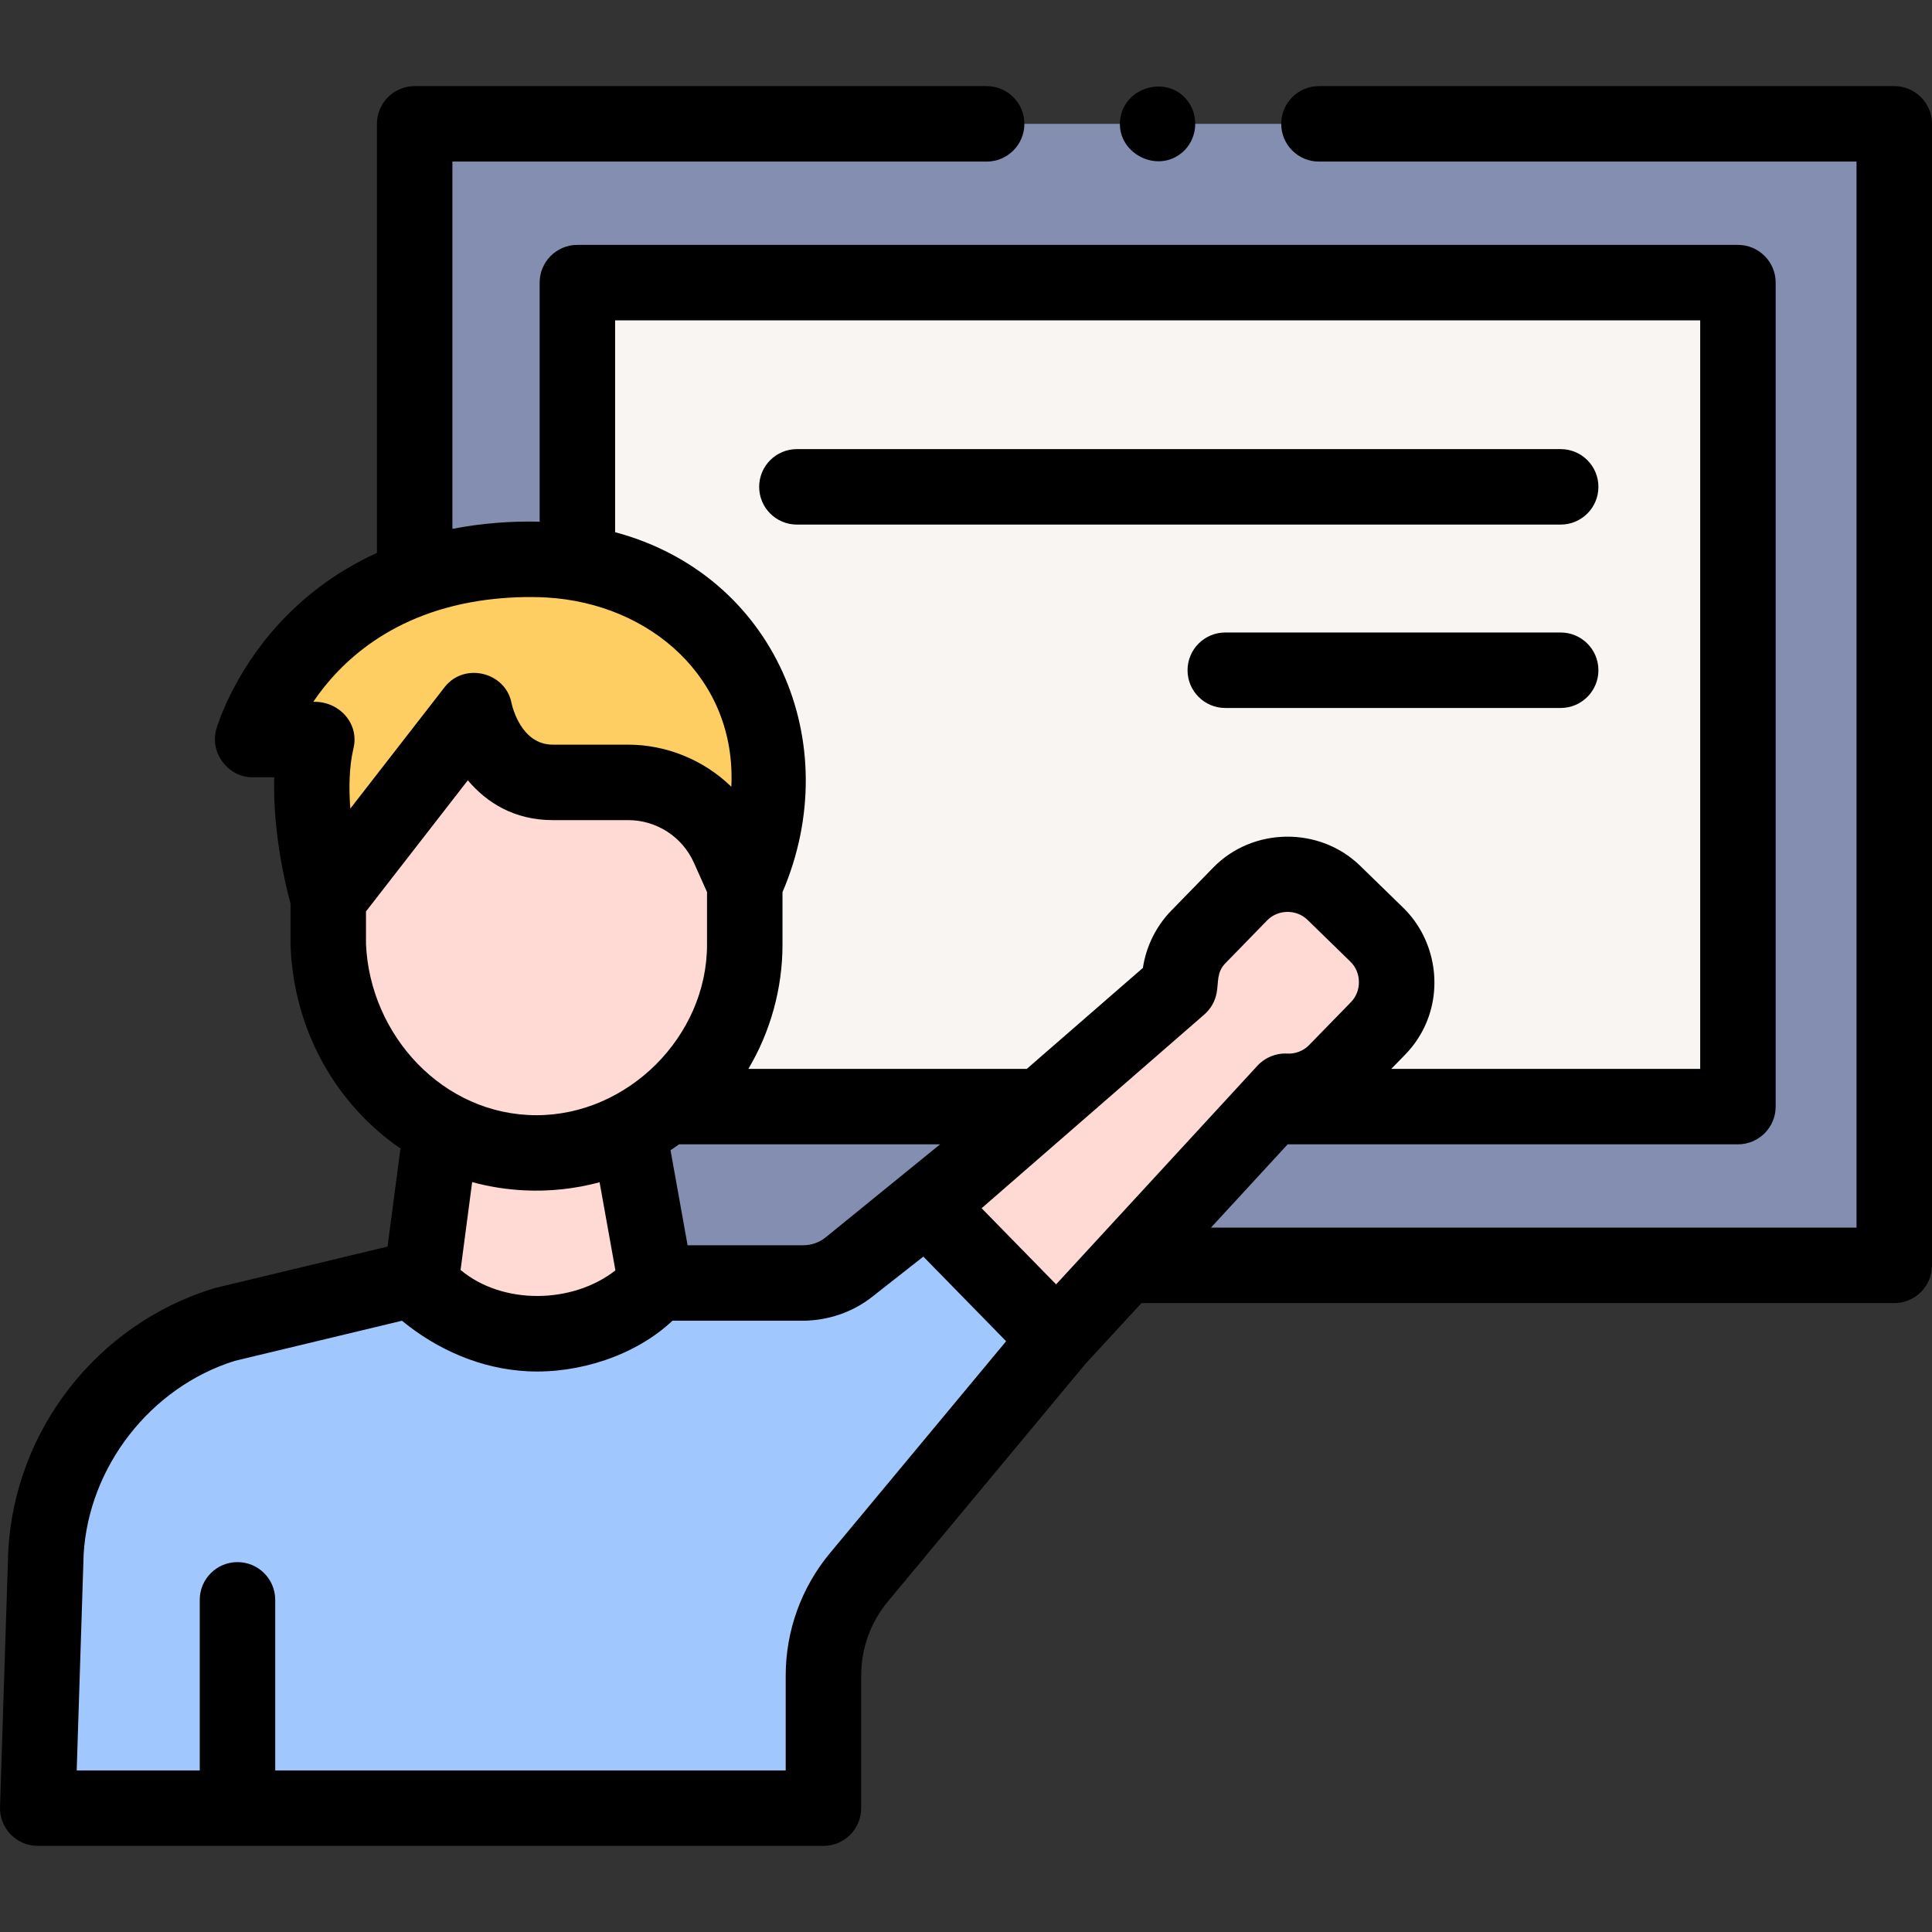 <svg id="Capa_1" enable-background="new 0 0 512 512" height="512" viewBox="0 0 512 512" width="512" xmlns="http://www.w3.org/2000/svg"><rect x="0" y="0" width="512" height="512" fill="#333333" stroke="none"/><g><g><g><path d="m261.471 32.82h-151.581v120.39c8.59-3.07 18.79-4.99 30.86-4.99 4.27 0 8.37.31 12.26.92 42.66 6.57 62.09 47.41 44.36 85.13v16.08c0 17.37-8.24 32.81-20.79 42.91-3.08 2.48-6.43 4.64-9.97 6.43l7.24 40.32h39.03c4.36 0 8.59-1.46 12.02-4.16l20.67-16.24 30.29-26.35 36.73-31.95c-.2-4.65 1.44-9.37 4.95-12.98l11.12-11.41c6.76-6.94 17.87-7.09 24.81-.32l11.41 11.12c6.94 6.76 7.09 17.87.32 24.81l-11.12 11.41c-3.67 3.77-8.62 5.52-13.49 5.26l-3.74 4.06-38.73 42.07h203.88v-302.51h-152.466z" fill="#838eb1"/></g><g><path d="m460.57 74.9v218.36h-123.72l3.74-4.06c4.87.26 9.82-1.49 13.49-5.26l11.12-11.41c6.77-6.94 6.62-18.05-.32-24.81l-11.41-11.12c-6.94-6.77-18.05-6.62-24.81.32l-11.12 11.41c-3.51 3.61-5.15 8.33-4.95 12.98l-36.73 31.95h-99.28c12.55-10.1 20.79-25.54 20.79-42.91v-16.08c17.73-37.72-1.7-78.56-44.36-85.13v-74.24z" fill="#f9f5f3"/></g><g><path d="m245.574 319.609-20.674 16.244c-3.427 2.692-7.658 4.156-12.016 4.156h-39.033c-7.04 8.97-21.35 13.46-31.66 13.46-10.32 0-23.63-4.49-30.68-13.46h-6.17l-45.821 11c-26.62 8.18-45.83 32.74-47.35 60.55l-2.17 67.621h208.22v-35.19c0-9.486 3.321-18.673 9.386-25.968l52.49-63.127z" fill="#a0c8ff"/></g><g><path d="m197.371 234.27v16.08c0 30.583-25.546 55.188-55.188 55.188-30.303 0-53.999-24.621-55.188-55.188v-12.24l38.751-49.896s3.692 19.127 20.759 19.127h19.984c11.46 0 21.85 6.734 26.529 17.195z" fill="#ffdad5"/></g><g><path d="m173.854 340.013c-7.04 8.97-21.35 13.45-31.67 13.45-10.31 0-23.63-4.48-30.67-13.45l5.37-40.75c7.53 4.01 16.11 6.28 25.3 6.28 8.67 0 16.99-2.11 24.43-5.85z" fill="#ffdad5"/></g><g><path d="m197.371 234.27-4.355-9.735c-4.679-10.461-15.069-17.195-26.529-17.195h-19.984c-17.067 0-20.759-19.127-20.759-19.127l-38.75 49.897s-7.298-24.388-3.047-42.116h-17.012s13.585-47.774 73.81-47.774c51.069-.001 75.978 44.882 56.626 86.05z" fill="#ffce62"/></g><g><path d="m364.881 247.718-11.414-11.121c-6.94-6.762-18.048-6.618-24.81.323l-11.121 11.415c-3.509 3.601-5.141 8.324-4.946 12.981l-67.015 58.294 34.521 35.287 60.498-65.693c4.869.255 9.819-1.493 13.489-5.26l11.121-11.415c6.762-6.941 6.618-18.049-.323-24.811z" fill="#ffdad5"/></g></g><path d="m502 22.82h-152.466c-5.523 0-10 4.478-10 10s4.477 10 10 10h142.466v282.51h-171.082l20.324-22.07h119.328c5.523 0 10-4.478 10-10v-218.361c0-5.522-4.477-10-10-10h-307.56c-5.523 0-10 4.478-10 10v63.351c-7.731-.186-15.529.429-23.12 1.903v-97.333h141.58c5.523 0 10-4.478 10-10s-4.477-10-10-10h-151.58c-5.523 0-10 4.478-10 10v113.697c-11.655 5.315-20.12 12.398-26.013 18.841-12.375 13.531-16.395 27.321-16.56 27.901-1.78 6.26 3.108 12.735 9.619 12.735h5.742c-.456 14.466 3.066 28.877 4.317 33.493v10.863c0 .13.002.259.007.389.877 22.546 12.238 42.054 29.125 53.619l-3.427 26.001-45.515 10.927c-.203.049-.403.104-.603.165-30.78 9.458-52.641 37.413-54.398 69.562-.004.075-.007.15-.01.226l-2.17 67.62c-.087 2.706.927 5.332 2.811 7.277s4.477 3.044 7.185 3.044h208.22c5.523 0 10-4.478 10-10v-35.19c0-7.136 2.513-14.087 7.074-19.574l52.325-62.929 14.879-16.157h199.502c5.523 0 10-4.478 10-10v-302.51c0-5.522-4.477-10-10-10zm-222.123 317.551-19.739-20.177 59.015-51.335c1.723-1.498 2.863-3.525 3.27-5.727.535-2.884-.034-5.444 2.279-7.822l11.122-11.412c2.844-2.921 7.733-2.991 10.667-.137l11.412 11.122c2.908 2.833 2.975 7.757.137 10.668l-11.125 11.414c-1.51 1.55-3.638 2.355-5.792 2.25-2.982-.164-5.869 1.019-7.888 3.21zm-97.659-10.361-4.522-25.183c.762-.503 1.512-1.03 2.256-1.567h69.177l-30.415 24.732c-1.653 1.301-3.725 2.018-5.834 2.018zm-19.208-245.111h287.56v198.36h-81.86l3.657-3.753c1.814-1.862 3.327-3.938 4.53-6.164 5.778-10.691 3.667-24.308-5.036-32.787l-11.414-11.121c-10.722-10.442-28.441-10.281-38.951.506l-11.122 11.414c-4.004 4.11-6.642 9.477-7.494 15.148l-30.76 26.757h-73.791c5.887-9.911 9.043-21.382 9.043-32.909v-13.925c16.977-39.612-2.132-84.091-44.362-95.391zm-33.966 74.047c5.228-.656 10.536-.891 15.798-.602 27.486 1.563 50.378 21.456 48.967 50.151-7.238-7.075-17.198-11.153-27.322-11.153h-19.983c-8.358 0-10.716-9.971-10.94-11.021-1.593-8.252-12.557-10.884-17.717-4.239l-25.011 32.204c-.411-5.516-.309-11.185.835-15.958 1.629-6.791-4.036-12.602-10.664-12.332 7.034-10.376 20.82-23.813 46.037-27.05zm-32.05 82.59 26.988-34.75c4.92 5.852 12.229 10.555 22.521 10.555h19.983c7.506 0 14.336 4.427 17.401 11.278l3.481 7.783v13.948c0 24.274-20.934 45.189-45.187 45.189-24.802 0-44.16-21.204-45.188-45.391v-8.612zm42.023 73.923c6.684.318 13.417-.403 19.879-2.147l4.193 23.35c-11.328 8.887-29.866 9.241-41.031-.11l3.069-23.289c4.529 1.25 9.198 1.966 13.89 2.196zm80.899 96.171c-7.542 9.071-11.696 20.563-11.696 32.36v25.189h-135.285v-45.204c0-5.522-4.477-10-10-10s-10 4.478-10 10v45.204h-32.609l1.835-57.182c1.32-23.304 17.742-44.361 40.01-51.341l44.354-10.647c9.43 7.759 21.065 12.789 33.33 13.395 13.442.664 28.466-4.1 38.353-13.395h34.672c6.558-.068 13.025-2.229 18.198-6.293l13.621-10.703 21.939 22.426z"/><path d="m315.099 27.269c-4.919-7.515-16.855-4.698-18.196 4.084-1.378 9.025 9.667 14.94 16.475 8.983 3.728-3.262 4.468-8.951 1.721-13.067z"/><path d="m211.186 139.019h202.411c5.523 0 10-4.478 10-10s-4.477-10-10-10h-202.411c-5.523 0-10 4.478-10 10s4.477 10 10 10z"/><path d="m413.597 167.62h-88.885c-5.523 0-10 4.478-10 10s4.477 10 10 10h88.885c5.523 0 10-4.478 10-10s-4.477-10-10-10z"/></g></svg>